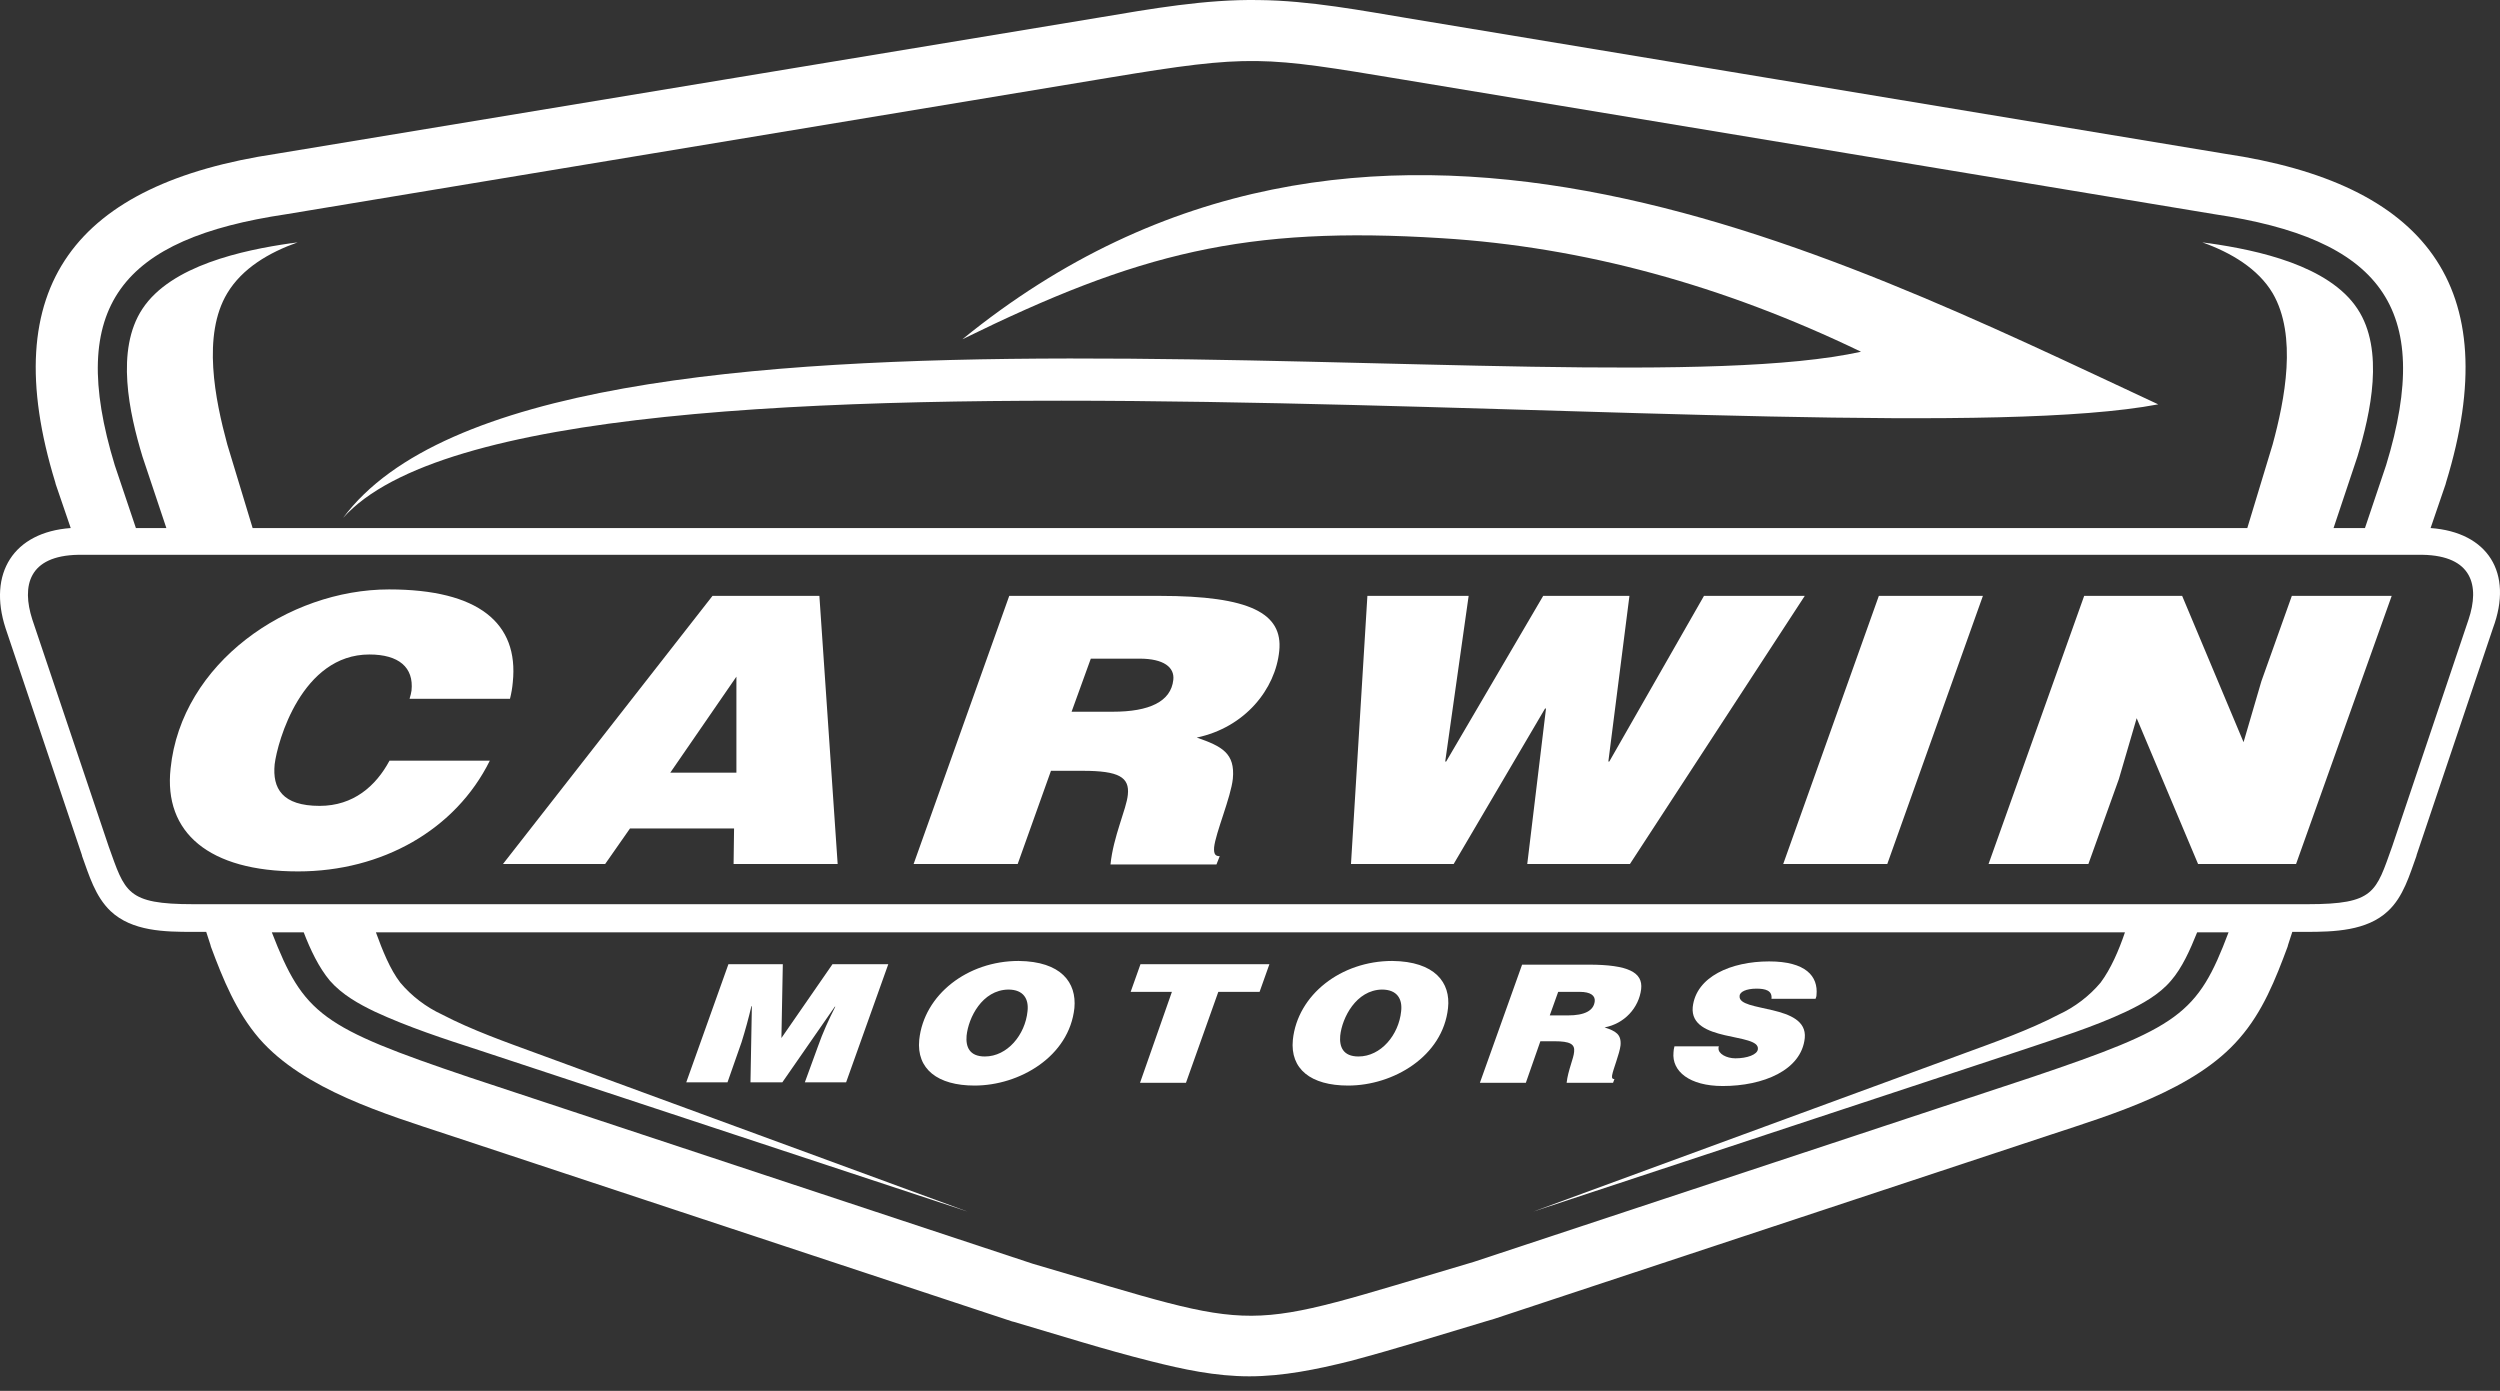 <svg width="142" height="79" viewBox="0 0 142 79" fill="none" xmlns="http://www.w3.org/2000/svg">
<rect x="0" y="0" width="142" height="79" fill="#333333" stroke="none"/>
<path fill-rule="evenodd" clip-rule="evenodd" d="M138.058 29.993L138.91 27.503L138.937 27.398C142.372 16.204 137.712 10.411 126.369 8.733L80.224 1.078C77.375 0.606 74.393 0.03 71.49 0.003C68.482 -0.049 65.366 0.502 62.411 1L15.707 8.733C4.337 10.437 -0.296 16.204 3.139 27.398L3.165 27.503L4.017 29.993C0.769 30.229 -0.696 32.562 0.316 35.682L4.656 48.579V48.605C5.056 49.706 5.402 50.912 6.281 51.751C7.506 52.905 9.369 52.931 10.941 52.931H11.713L11.952 53.665L11.979 53.77C12.671 55.631 13.417 57.466 14.722 58.986C17.251 61.896 21.911 63.286 25.479 64.465L57.485 75.056L57.591 75.082C60.174 75.842 62.73 76.655 65.34 77.31C67.204 77.782 69.041 78.175 70.958 78.175C72.875 78.175 74.792 77.782 76.683 77.31C79.345 76.603 82.008 75.764 84.644 74.977L84.751 74.951L116.437 64.465C120.005 63.286 124.691 61.896 127.194 58.986C128.526 57.466 129.245 55.631 129.937 53.77C129.937 53.743 129.964 53.691 129.964 53.665L130.203 52.931H130.975C132.573 52.931 134.437 52.878 135.635 51.751C136.514 50.938 136.86 49.706 137.259 48.605V48.579L141.6 35.682C142.771 32.536 141.307 30.229 138.058 29.993ZM16.266 12.167L63.023 4.408C71.064 3.071 71.757 3.202 79.638 4.512L125.783 12.167C135.129 13.556 138.298 17.384 135.529 26.428L134.33 29.993H132.546L133.904 25.93C134.65 23.466 135.449 19.874 133.904 17.541C132.28 15.077 128.233 14.212 125.49 13.819H125.464L125.091 13.766C126.715 14.343 128.259 15.26 129.085 16.65C130.496 19.061 129.777 22.705 129.085 25.248L127.647 29.993H14.349L12.911 25.248C12.219 22.705 11.473 19.035 12.911 16.65C13.763 15.234 15.281 14.343 16.905 13.766L16.532 13.819H16.506C13.79 14.212 9.716 15.077 8.091 17.541C6.547 19.874 7.346 23.466 8.091 25.93L9.449 29.993H7.719L6.52 26.428C3.751 17.358 6.92 13.556 16.266 12.167ZM115.399 61.188L83.712 71.674C69.946 75.737 72.183 75.737 58.656 71.779L26.65 61.188C18.263 58.357 17.251 57.623 15.44 52.957H17.251C17.624 53.927 18.103 54.949 18.742 55.709C19.434 56.496 20.366 57.02 21.298 57.466C23.162 58.331 25.239 59.013 27.183 59.642L54.955 68.817L30.538 59.851C28.754 59.196 26.81 58.514 25.106 57.623C24.201 57.204 23.375 56.575 22.736 55.814C22.151 55.054 21.724 53.979 21.352 52.957H120.697C120.351 53.979 119.898 55.028 119.313 55.814C118.674 56.575 117.848 57.204 116.943 57.623C115.239 58.514 113.295 59.196 111.511 59.851L87.094 68.817L114.866 59.642C116.81 58.986 118.913 58.331 120.751 57.466C121.683 57.02 122.641 56.496 123.307 55.709C123.946 54.975 124.398 53.953 124.798 52.957H126.582C124.825 57.623 123.786 58.357 115.399 61.188ZM140.215 35.184L135.875 48.081C134.943 50.676 134.89 51.358 131.082 51.358H10.967C7.186 51.358 7.106 50.676 6.174 48.081L1.834 35.184C1.222 33.27 1.621 31.566 4.443 31.513H137.605C140.428 31.566 140.854 33.27 140.215 35.184Z" fill="white"/>
<path fill-rule="evenodd" clip-rule="evenodd" d="M122.588 22.967C103.683 14.159 77.508 0.685 54.662 19.271C64.647 14.369 70.718 12.822 81.902 13.53C89.943 14.028 97.878 16.204 105.706 19.979C89.57 23.544 30.724 14.29 19.488 29.416C30.538 17.095 104.854 26.323 122.588 22.967Z" fill="white"/>
<path d="M23.269 39.666C23.322 39.509 23.349 39.377 23.375 39.22C23.508 37.91 22.656 37.175 20.979 37.175C17.145 37.175 15.76 42.104 15.6 43.415C15.467 44.778 16.026 45.774 18.156 45.774C20.073 45.774 21.352 44.647 22.124 43.205H27.822C25.878 47.137 21.698 49.496 16.931 49.496C11.872 49.496 9.29 47.294 9.689 43.651C10.301 37.647 16.372 33.479 22.097 33.479C27.183 33.479 29.473 35.393 29.127 38.748C29.1 39.063 29.047 39.377 28.967 39.692H23.269V39.666Z" fill="white"/>
<path d="M46.541 33.846L47.579 49.077H41.668L41.695 47.058H35.783L34.372 49.077H28.567L40.47 33.846H46.541ZM41.828 43.886V38.434L38.073 43.886H41.828Z" fill="white"/>
<path d="M57.804 49.077H51.893L57.325 33.846H65.872C71.011 33.846 72.875 34.842 72.662 36.966C72.449 39.142 70.718 41.317 67.976 41.894C69.413 42.392 70.159 42.785 70.026 44.227C69.919 45.276 69.041 47.321 68.961 48.133C68.934 48.526 69.041 48.631 69.28 48.631L69.094 49.103H63.076C63.236 47.504 63.982 45.957 64.061 45.145C64.168 44.148 63.556 43.782 61.505 43.782H59.695L57.804 49.077ZM60.866 40.426H63.209C65.286 40.426 66.511 39.849 66.644 38.617C66.724 37.91 66.112 37.411 64.727 37.411H61.958L60.866 40.426Z" fill="white"/>
<path d="M83.419 33.846L82.088 43.257H82.141L87.653 33.846H92.552L91.354 43.257H91.407L96.786 33.846H102.511L92.579 49.077H86.748L87.813 40.243H87.76L82.567 49.077H76.736L77.668 33.846H83.419Z" fill="white"/>
<path d="M107.197 49.077H101.286L106.718 33.846H112.629L107.197 49.077Z" fill="white"/>
<path d="M123.946 33.846L127.434 42.156L128.446 38.696L130.176 33.846H135.848L130.416 49.077H124.851L121.363 40.793L120.351 44.253L118.62 49.077H112.949L118.381 33.846H123.946Z" fill="white"/>
<path d="M44.464 54.765L44.384 58.96L47.286 54.765H50.455L48.059 61.476H45.715L46.461 59.432C46.727 58.671 47.073 57.911 47.446 57.177H47.419L44.437 61.476H42.627L42.706 57.151H42.68C42.52 57.833 42.334 58.514 42.121 59.196L41.322 61.476H38.979L41.375 54.765H44.464Z" fill="white"/>
<path d="M61.026 57.256C60.733 60.008 57.91 61.66 55.354 61.66C53.251 61.66 52.053 60.716 52.212 59.065C52.479 56.496 54.955 54.582 57.857 54.582C60.28 54.608 61.159 55.814 61.026 57.256ZM54.902 58.829C54.848 59.458 55.061 60.008 55.94 60.008C57.218 60.008 58.23 58.776 58.363 57.439C58.443 56.758 58.15 56.207 57.272 56.207C55.78 56.234 55.008 57.806 54.902 58.829Z" fill="white"/>
<path d="M67.363 61.502H64.754L66.564 56.338H64.221L64.78 54.765H72.103L71.544 56.338H69.2L67.363 61.502Z" fill="white"/>
<path d="M82.248 57.256C81.955 60.008 79.132 61.66 76.576 61.66C74.446 61.66 73.274 60.716 73.434 59.065C73.7 56.496 76.177 54.582 79.079 54.582C81.502 54.608 82.407 55.814 82.248 57.256ZM76.124 58.829C76.07 59.458 76.283 60.008 77.162 60.008C78.44 60.008 79.452 58.776 79.585 57.439C79.665 56.758 79.372 56.207 78.493 56.207C77.029 56.234 76.23 57.806 76.124 58.829Z" fill="white"/>
<path d="M86.668 61.503H84.058L86.455 54.792H90.236C92.499 54.792 93.325 55.237 93.218 56.181C93.085 57.256 92.26 58.147 91.141 58.357C91.78 58.567 92.1 58.75 92.046 59.379C91.993 59.851 91.621 60.742 91.567 61.083C91.541 61.241 91.594 61.293 91.7 61.293L91.621 61.503H88.984C89.064 60.795 89.384 60.113 89.41 59.746C89.464 59.301 89.171 59.143 88.292 59.143H87.493L86.668 61.503ZM88.026 57.675H89.064C89.996 57.675 90.529 57.413 90.582 56.863C90.609 56.548 90.342 56.338 89.73 56.338H88.505L88.026 57.675Z" fill="white"/>
<path d="M100.62 56.731C100.674 56.26 100.274 56.155 99.768 56.155C99.183 56.155 98.81 56.338 98.81 56.574C98.703 57.518 102.697 56.994 102.511 58.96C102.325 60.795 100.141 61.686 97.851 61.686C95.961 61.686 94.949 60.847 95.055 59.772C95.055 59.668 95.082 59.536 95.109 59.432H97.638C97.612 59.458 97.612 59.51 97.612 59.536C97.585 59.851 98.064 60.113 98.57 60.113C99.236 60.113 99.822 59.904 99.848 59.589C99.955 58.645 95.961 59.222 96.147 57.203C96.333 55.473 98.33 54.608 100.487 54.608C102.564 54.608 103.283 55.447 103.177 56.522C103.177 56.6 103.15 56.653 103.123 56.731H100.62Z" fill="white"/>
</svg>
